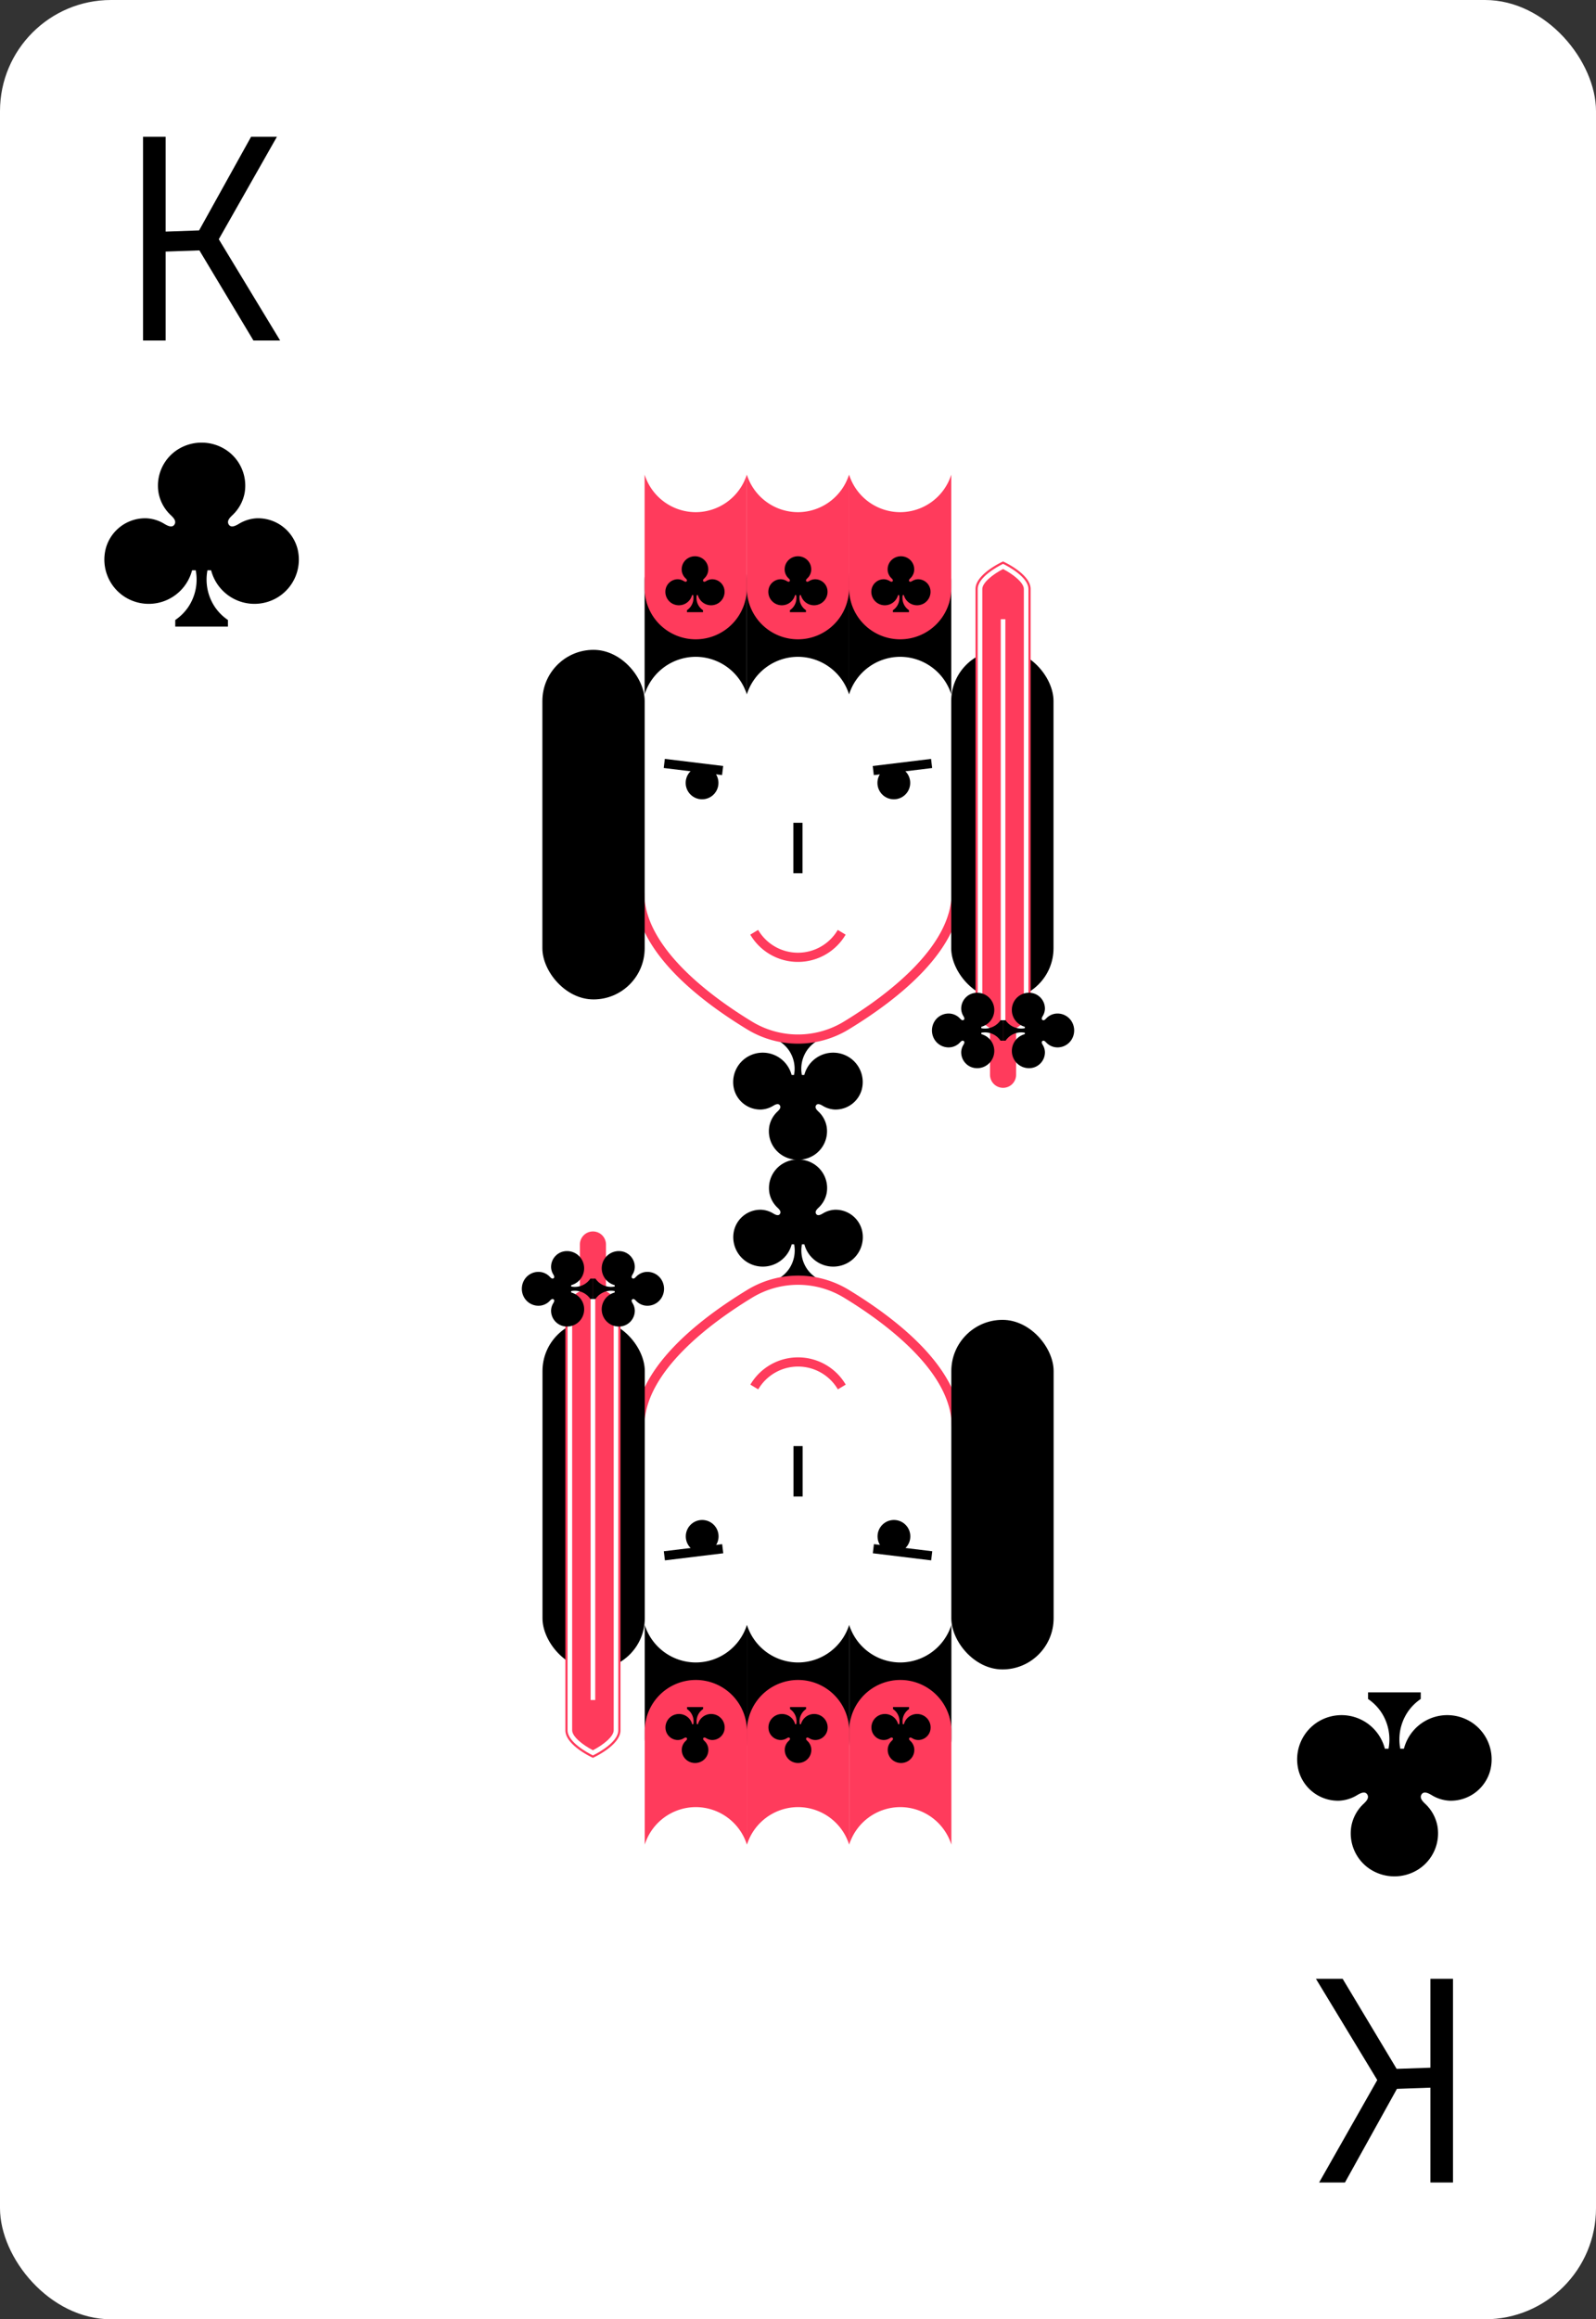 <svg xmlns="http://www.w3.org/2000/svg" viewBox="0 0 115 167"><rect x="0" y="0" width="115" height="167" fill="#333333" stroke="none"/><defs><style>.cls-1{fill:#fff;}.cls-2{fill:#ff3b5c;}</style></defs><title>card-clubs-k</title><g id="artwork"><rect class="cls-1" width="115" height="167" rx="8"/><path d="M14.368,18.031l-2.432.085v6.401H10.308V9.85H11.936v6.825l2.411-.085L18.091,9.85h1.862l-4.188,7.376,4.42,7.291H18.26Z"/><path d="M21.43,39.489a2.943,2.943,0,0,0-2.903-2.171,2.734,2.734,0,0,0-1.278.38c-.207.123-.595.364-.773.061-.161-.275.133-.531.309-.7a2.929,2.929,0,0,0,.843-1.571,3.082,3.082,0,0,0-1.386-3.122,3.218,3.218,0,0,0-3.431,0,3.082,3.082,0,0,0-1.386,3.122,2.929,2.929,0,0,0,.843,1.571c.176.169.471.425.309.7-.178.303-.566.063-.773-.061a2.734,2.734,0,0,0-1.278-.38,2.943,2.943,0,0,0-2.903,2.171,3.185,3.185,0,0,0,1.493,3.566,3.226,3.226,0,0,0,4.724-1.992h.263a3.555,3.555,0,0,1-.526,2.629,3.501,3.501,0,0,1-.949.951v.475h3.795V44.642a3.501,3.501,0,0,1-.949-.951,3.555,3.555,0,0,1-.526-2.629h.263A3.226,3.226,0,0,0,19.937,43.054,3.185,3.185,0,0,0,21.43,39.489Z"/><path d="M100.635,148.968l2.432-.084v-6.401h1.628V157.15h-1.628v-6.825l-2.411.084L96.912,157.15H95.051l4.188-7.376-4.42-7.291h1.925Z"/><path d="M93.57,127.49a2.943,2.943,0,0,0,2.903,2.171,2.734,2.734,0,0,0,1.278-.38c.207-.123.595-.364.773-.061.161.275-.133.531-.309.7a2.929,2.929,0,0,0-.843,1.571,3.082,3.082,0,0,0,1.386,3.122,3.218,3.218,0,0,0,3.431,0,3.082,3.082,0,0,0,1.386-3.122,2.929,2.929,0,0,0-.843-1.571c-.176-.169-.471-.425-.309-.7.178-.303.566-.063.773.061a2.734,2.734,0,0,0,1.278.38,2.943,2.943,0,0,0,2.903-2.171,3.185,3.185,0,0,0-1.493-3.566,3.226,3.226,0,0,0-4.724,1.992h-.263a3.555,3.555,0,0,1,.526-2.629,3.501,3.501,0,0,1,.949-.951V121.861H98.575v.475a3.501,3.501,0,0,1,.949.951,3.555,3.555,0,0,1,.526,2.629h-.263a3.226,3.226,0,0,0-4.724-1.992A3.185,3.185,0,0,0,93.57,127.49Z"/><path d="M52.898,78.45a1.96,1.96,0,0,0,1.934,1.443,1.824,1.824,0,0,0,.851-.253c.138-.082.396-.242.515-.04.107.182-.089.353-.206.465a1.945,1.945,0,0,0-.561,1.044,2.047,2.047,0,0,0,.923,2.075,2.147,2.147,0,0,0,2.285,0,2.047,2.047,0,0,0,.923-2.075,1.945,1.945,0,0,0-.561-1.044c-.117-.112-.314-.283-.206-.465.119-.201.377-.042.515.04a1.824,1.824,0,0,0,.851.253,1.96,1.96,0,0,0,1.934-1.443,2.115,2.115,0,0,0-.995-2.37,2.15,2.15,0,0,0-3.146,1.324h-.175a2.359,2.359,0,0,1,.35-1.747,2.329,2.329,0,0,1,.632-.632v-.316H56.232v.316a2.329,2.329,0,0,1,.632.632,2.359,2.359,0,0,1,.35,1.747h-.175a2.15,2.15,0,0,0-3.146-1.324A2.115,2.115,0,0,0,52.898,78.45Z"/><path class="cls-2" d="M57.496,75.149a7.043,7.043,0,0,1-3.665-1.031c-3.679-2.239-8.065-5.757-8.065-9.805h.661c0,3.938,4.854,7.48,7.748,9.24a6.368,6.368,0,0,0,6.643,0c2.893-1.76,7.748-5.302,7.748-9.24h.661c0,4.048-4.386,7.566-8.065,9.805A7.043,7.043,0,0,1,57.496,75.149Z"/><path d="M50.13,47.294a3.871,3.871,0,0,0-3.683,2.706V41.822a3.683,3.683,0,0,1,3.682-3.683H50.13a3.683,3.683,0,0,1,3.682,3.683v8.177A3.871,3.871,0,0,0,50.13,47.294Z"/><path d="M57.496,47.294a3.872,3.872,0,0,0-3.683,2.706V41.822a3.683,3.683,0,0,1,3.682-3.683H57.496a3.683,3.683,0,0,1,3.682,3.683v8.177A3.871,3.871,0,0,0,57.496,47.294Z"/><path d="M64.863,47.294a3.872,3.872,0,0,0-3.683,2.706V41.822a3.683,3.683,0,0,1,3.682-3.683h.001a3.683,3.683,0,0,1,3.682,3.683v8.177A3.871,3.871,0,0,0,64.863,47.294Z"/><rect x="39.081" y="46.792" width="7.371" height="25.171" rx="3.685"/><rect x="68.54" y="46.792" width="7.371" height="25.171" rx="3.685"/><path class="cls-2" d="M50.13,36.879a3.871,3.871,0,0,1-3.683-2.706V42.351a3.683,3.683,0,0,0,3.682,3.683H50.13a3.683,3.683,0,0,0,3.682-3.683V34.174A3.871,3.871,0,0,1,50.13,36.879Z"/><path class="cls-2" d="M57.496,36.879a3.872,3.872,0,0,1-3.683-2.706V42.351a3.683,3.683,0,0,0,3.682,3.683H57.496a3.683,3.683,0,0,0,3.682-3.683V34.174A3.871,3.871,0,0,1,57.496,36.879Z"/><path class="cls-2" d="M64.863,36.879a3.872,3.872,0,0,1-3.683-2.706V42.351A3.683,3.683,0,0,0,64.862,46.034h.001A3.683,3.683,0,0,0,68.545,42.351V34.174A3.871,3.871,0,0,1,64.863,36.879Z"/><path d="M67.018,42.37a.896.896,0,0,0-.884-.66.834.834,0,0,0-.389.116c-.063.038-.181.111-.235.018-.049-.083.041-.161.094-.213a.889.889,0,0,0,.257-.477.936.936,0,0,0-.422-.949.982.982,0,0,0-1.045,0,.936.936,0,0,0-.422.949.889.889,0,0,0,.257.477c.054.051.143.129.094.213-.054.092-.172.019-.235-.018a.834.834,0,0,0-.389-.116.896.896,0,0,0-.884.66.967.967,0,0,0,.455,1.084.983.983,0,0,0,1.438-.605h.08a1.078,1.078,0,0,1-.16.799,1.065,1.065,0,0,1-.289.289v.144h1.156v-.144a1.065,1.065,0,0,1-.289-.289,1.078,1.078,0,0,1-.16-.799h.08a.983.983,0,0,0,1.438.605A.967.967,0,0,0,67.018,42.37Z"/><path d="M52.178,42.37a.896.896,0,0,0-.884-.66.834.834,0,0,0-.389.116c-.063.038-.181.111-.235.018-.049-.083.041-.161.094-.213a.889.889,0,0,0,.257-.477.936.936,0,0,0-.422-.949.982.982,0,0,0-1.045,0,.936.936,0,0,0-.422.949.889.889,0,0,0,.257.477c.054.051.143.129.094.213-.054.092-.172.019-.235-.018a.834.834,0,0,0-.389-.116.896.896,0,0,0-.884.66.967.967,0,0,0,.455,1.084.983.983,0,0,0,1.438-.605h.08a1.078,1.078,0,0,1-.16.799,1.065,1.065,0,0,1-.289.289v.144H50.654v-.144a1.065,1.065,0,0,1-.289-.289,1.078,1.078,0,0,1-.16-.799h.08a.983.983,0,0,0,1.438.605A.967.967,0,0,0,52.178,42.37Z"/><path d="M59.598,42.37a.896.896,0,0,0-.884-.66.834.834,0,0,0-.389.116c-.063.038-.181.111-.235.018-.049-.083.041-.161.094-.213a.889.889,0,0,0,.257-.477.936.936,0,0,0-.422-.949.982.982,0,0,0-1.045,0,.936.936,0,0,0-.422.949.889.889,0,0,0,.257.477c.054.051.143.129.094.213-.054.092-.172.019-.235-.018A.834.834,0,0,0,56.278,41.71a.896.896,0,0,0-.884.66.967.967,0,0,0,.455,1.084.983.983,0,0,0,1.438-.605h.08a1.078,1.078,0,0,1-.16.799,1.065,1.065,0,0,1-.289.289v.144h1.156v-.144a1.065,1.065,0,0,1-.289-.289,1.078,1.078,0,0,1-.16-.799h.08a.983.983,0,0,0,1.438.605A.967.967,0,0,0,59.598,42.37Z"/><rect x="57.165" y="59.244" width="0.661" height="3.63"/><path class="cls-2" d="M57.496,69.262a3.979,3.979,0,0,1-3.435-1.963l.567-.34a3.327,3.327,0,0,0,5.737,0l.567.34A3.979,3.979,0,0,1,57.496,69.262Z"/><path class="cls-2" d="M72.276,71.475h0a.94.94,0,0,1,.94.94v4.974a.94.94,0,0,1-.94.94h0a.94.94,0,0,1-.94-.94v-4.974a.94.94,0,0,1,.94-.94Z"/><path class="cls-2" d="M72.276,74.263h0a1.987,1.987,0,0,0,1.987-1.987V42.414c0-1.097-1.987-1.987-1.987-1.987h0s-1.987.89-1.987,1.987V72.276A1.987,1.987,0,0,0,72.276,74.263Z"/><path class="cls-1" d="M74.103,73.674h-.33V42.414c0-.462-.762-1.061-1.497-1.441-.734.38-1.496.978-1.496,1.441V73.674h-.33V42.414c0-.858,1.46-1.629,1.753-1.774l.074-.037.074.037c.293.146,1.753.918,1.753,1.774Z"/><rect class="cls-1" x="72.111" y="44.588" width="0.33" height="29.088"/><path d="M74.452,76.875a1.141,1.141,0,0,0,.84-1.126,1.061,1.061,0,0,0-.147-.495c-.048-.08-.141-.231-.024-.3.106-.063.205.052.271.12a1.132,1.132,0,0,0,.608.327,1.191,1.191,0,0,0,1.208-.537,1.25,1.25,0,0,0,0-1.33,1.191,1.191,0,0,0-1.208-.537,1.132,1.132,0,0,0-.608.327c-.065.068-.165.182-.271.12-.117-.069-.024-.22.024-.3a1.061,1.061,0,0,0,.147-.495,1.141,1.141,0,0,0-.84-1.126,1.231,1.231,0,0,0-1.379.579,1.251,1.251,0,0,0,.77,1.831v.102a1.373,1.373,0,0,1-1.017-.204,1.356,1.356,0,0,1-.368-.368H72.275v1.471h.184a1.356,1.356,0,0,1,.368-.368,1.373,1.373,0,0,1,1.017-.204v.102a1.251,1.251,0,0,0-.77,1.831A1.231,1.231,0,0,0,74.452,76.875Z"/><path d="M70.1,76.875a1.141,1.141,0,0,1-.84-1.126,1.061,1.061,0,0,1,.147-.495c.048-.08.141-.231.024-.3-.106-.063-.205.052-.271.12a1.132,1.132,0,0,1-.608.327,1.191,1.191,0,0,1-1.208-.537,1.25,1.25,0,0,1,0-1.33,1.191,1.191,0,0,1,1.208-.537,1.132,1.132,0,0,1,.608.327c.065.068.165.182.271.12.117-.069.024-.22-.024-.3a1.061,1.061,0,0,1-.147-.495,1.141,1.141,0,0,1,.84-1.126,1.231,1.231,0,0,1,1.379.579,1.251,1.251,0,0,1-.77,1.831v.102a1.373,1.373,0,0,0,1.017-.204,1.356,1.356,0,0,0,.368-.368h.184v1.471h-.184a1.356,1.356,0,0,0-.368-.368,1.373,1.373,0,0,0-1.017-.204v.102a1.251,1.251,0,0,1,.77,1.831A1.231,1.231,0,0,1,70.1,76.875Z"/><rect x="49.636" y="53.111" width="0.661" height="4.234" transform="translate(-10.89 98.161) rotate(-83.066)"/><circle cx="50.587" cy="56.373" r="1.181"/><rect x="62.908" y="54.898" width="4.234" height="0.661" transform="translate(-6.186 8.246) rotate(-6.927)"/><circle cx="64.405" cy="56.373" r="1.181"/><path d="M62.102,88.55a1.96,1.96,0,0,0-1.934-1.443,1.824,1.824,0,0,0-.851.253c-.138.082-.396.242-.515.04-.107-.182.089-.353.206-.465a1.945,1.945,0,0,0,.561-1.044,2.047,2.047,0,0,0-.923-2.075,2.147,2.147,0,0,0-2.285,0,2.047,2.047,0,0,0-.923,2.075,1.945,1.945,0,0,0,.561,1.044c.117.112.314.283.206.465-.119.201-.377.042-.515-.04a1.824,1.824,0,0,0-.851-.253,1.96,1.96,0,0,0-1.934,1.443,2.115,2.115,0,0,0,.995,2.37,2.15,2.15,0,0,0,3.146-1.324h.175a2.359,2.359,0,0,1-.35,1.747,2.329,2.329,0,0,1-.632.632v.316h2.527v-.316a2.329,2.329,0,0,1-.632-.632,2.359,2.359,0,0,1-.35-1.747h.175a2.15,2.15,0,0,0,3.146,1.324A2.115,2.115,0,0,0,62.102,88.55Z"/><path class="cls-2" d="M57.504,91.851a7.043,7.043,0,0,1,3.665,1.031c3.679,2.239,8.065,5.757,8.065,9.805h-.661c0-3.938-4.854-7.48-7.748-9.24a6.368,6.368,0,0,0-6.643,0c-2.893,1.76-7.748,5.302-7.748,9.24H45.774c0-4.048,4.386-7.566,8.065-9.805A7.043,7.043,0,0,1,57.504,91.851Z"/><path d="M64.87,119.706a3.871,3.871,0,0,0,3.683-2.706v8.177a3.683,3.683,0,0,1-3.682,3.683h-.001a3.683,3.683,0,0,1-3.682-3.683v-8.177A3.871,3.871,0,0,0,64.87,119.706Z"/><path d="M57.504,119.706a3.872,3.872,0,0,0,3.683-2.706v8.177a3.683,3.683,0,0,1-3.682,3.683H57.504a3.683,3.683,0,0,1-3.682-3.683v-8.177A3.871,3.871,0,0,0,57.504,119.706Z"/><path d="M50.137,119.706a3.872,3.872,0,0,0,3.683-2.706v8.177a3.683,3.683,0,0,1-3.682,3.683h-.001a3.683,3.683,0,0,1-3.682-3.683v-8.177A3.871,3.871,0,0,0,50.137,119.706Z"/><rect x="68.548" y="95.037" width="7.371" height="25.171" rx="3.685"/><rect x="39.089" y="95.037" width="7.371" height="25.171" rx="3.685"/><path class="cls-2" d="M64.87,130.121a3.871,3.871,0,0,1,3.683,2.706V124.649a3.683,3.683,0,0,0-3.682-3.683h-.001a3.683,3.683,0,0,0-3.682,3.683v8.177A3.871,3.871,0,0,1,64.87,130.121Z"/><path class="cls-2" d="M57.504,130.121a3.872,3.872,0,0,1,3.683,2.706V124.649a3.683,3.683,0,0,0-3.682-3.683H57.504a3.683,3.683,0,0,0-3.682,3.683v8.177A3.871,3.871,0,0,1,57.504,130.121Z"/><path class="cls-2" d="M50.137,130.121a3.872,3.872,0,0,1,3.683,2.706V124.649a3.683,3.683,0,0,0-3.682-3.683h-.001a3.683,3.683,0,0,0-3.682,3.683v8.177A3.871,3.871,0,0,1,50.137,130.121Z"/><path d="M47.982,124.63a.896.896,0,0,0,.884.66.834.834,0,0,0,.389-.116c.063-.038.181-.111.235-.018.049.083-.041.161-.094.213a.889.889,0,0,0-.257.477.936.936,0,0,0,.422.949.982.982,0,0,0,1.045,0,.936.936,0,0,0,.422-.949.889.889,0,0,0-.257-.477c-.054-.051-.143-.129-.094-.213.054-.092.172-.019.235.018a.834.834,0,0,0,.389.116.896.896,0,0,0,.884-.66.967.967,0,0,0-.455-1.084.983.983,0,0,0-1.438.605h-.08a1.078,1.078,0,0,1,.16-.799,1.065,1.065,0,0,1,.289-.289v-.144H49.507v.144a1.065,1.065,0,0,1,.289.289,1.078,1.078,0,0,1,.16.799h-.08a.983.983,0,0,0-1.438-.605A.967.967,0,0,0,47.982,124.63Z"/><path d="M62.822,124.63a.896.896,0,0,0,.884.66.834.834,0,0,0,.389-.116c.063-.038.181-.111.235-.018.049.083-.041.161-.094.213a.889.889,0,0,0-.257.477.936.936,0,0,0,.422.949.982.982,0,0,0,1.045,0,.936.936,0,0,0,.422-.949.889.889,0,0,0-.257-.477c-.054-.051-.143-.129-.094-.213.054-.092.172-.019.235.018a.834.834,0,0,0,.389.116.896.896,0,0,0,.884-.66.967.967,0,0,0-.455-1.084.983.983,0,0,0-1.438.605h-.08a1.078,1.078,0,0,1,.16-.799,1.065,1.065,0,0,1,.289-.289v-.144H64.346v.144a1.065,1.065,0,0,1,.289.289,1.078,1.078,0,0,1,.16.799h-.08a.983.983,0,0,0-1.438-.605A.967.967,0,0,0,62.822,124.63Z"/><path d="M55.402,124.63a.896.896,0,0,0,.884.66.834.834,0,0,0,.389-.116c.063-.038.181-.111.235-.018.049.083-.041.161-.094.213a.889.889,0,0,0-.257.477.936.936,0,0,0,.422.949.982.982,0,0,0,1.045,0,.936.936,0,0,0,.422-.949.889.889,0,0,0-.257-.477c-.054-.051-.143-.129-.094-.213.054-.092.172-.019.235.018a.834.834,0,0,0,.389.116.896.896,0,0,0,.884-.66.967.967,0,0,0-.455-1.084.983.983,0,0,0-1.438.605h-.08a1.078,1.078,0,0,1,.16-.799,1.065,1.065,0,0,1,.289-.289v-.144H56.926v.144a1.065,1.065,0,0,1,.289.289,1.078,1.078,0,0,1,.16.799h-.08a.983.983,0,0,0-1.438-.605A.967.967,0,0,0,55.402,124.63Z"/><rect x="57.174" y="104.126" width="0.661" height="3.63"/><path class="cls-2" d="M57.504,97.738a3.979,3.979,0,0,1,3.435,1.963l-.567.34a3.327,3.327,0,0,0-5.737,0l-.567-.34A3.979,3.979,0,0,1,57.504,97.738Z"/><path class="cls-2" d="M42.724,88.671h0a.94.94,0,0,1,.94.94v4.974a.94.94,0,0,1-.94.94h0a.94.94,0,0,1-.94-.94V89.611A.94.94,0,0,1,42.724,88.671Z"/><path class="cls-2" d="M42.724,92.737h0a1.987,1.987,0,0,0-1.987,1.987v29.862c0,1.097,1.987,1.987,1.987,1.987h0s1.987-.89,1.987-1.987V94.724A1.987,1.987,0,0,0,42.724,92.737Z"/><path class="cls-1" d="M40.897,93.326h.33v31.26c0,.462.762,1.061,1.497,1.441.734-.38,1.496-.978,1.496-1.441V93.326h.33v31.26c0,.858-1.46,1.629-1.753,1.774l-.074.037-.074-.037c-.293-.146-1.753-.918-1.753-1.774Z"/><rect class="cls-1" x="42.559" y="93.324" width="0.33" height="29.088"/><path d="M40.548,90.125a1.141,1.141,0,0,0-.84,1.126,1.061,1.061,0,0,0,.147.495c.048.08.141.231.024.3-.106.063-.205-.052-.271-.12a1.132,1.132,0,0,0-.608-.327,1.191,1.191,0,0,0-1.208.537,1.25,1.25,0,0,0,0,1.33,1.191,1.191,0,0,0,1.208.537,1.132,1.132,0,0,0,.608-.327c.065-.068.165-.182.271-.12.117.069.024.22-.024.3a1.061,1.061,0,0,0-.147.495,1.141,1.141,0,0,0,.84,1.126,1.231,1.231,0,0,0,1.379-.579,1.251,1.251,0,0,0-.77-1.831v-.102a1.373,1.373,0,0,1,1.017.204,1.356,1.356,0,0,1,.368.368H42.725v-1.471h-.184a1.356,1.356,0,0,1-.368.368,1.373,1.373,0,0,1-1.017.204v-.102a1.251,1.251,0,0,0,.77-1.831A1.231,1.231,0,0,0,40.548,90.125Z"/><path d="M44.9,90.125a1.141,1.141,0,0,1,.84,1.126,1.061,1.061,0,0,1-.147.495c-.048.08-.141.231-.024.3.106.063.205-.052.271-.12a1.132,1.132,0,0,1,.608-.327,1.191,1.191,0,0,1,1.208.537,1.25,1.25,0,0,1,0,1.33,1.191,1.191,0,0,1-1.208.537,1.132,1.132,0,0,1-.608-.327c-.065-.068-.165-.182-.271-.12-.117.069-.024.22.024.3a1.061,1.061,0,0,1,.147.495,1.141,1.141,0,0,1-.84,1.126,1.231,1.231,0,0,1-1.379-.579,1.251,1.251,0,0,1,.77-1.831v-.102a1.373,1.373,0,0,0-1.017.204,1.356,1.356,0,0,0-.368.368H42.723v-1.471h.184a1.356,1.356,0,0,0,.368.368,1.373,1.373,0,0,0,1.017.204v-.102a1.251,1.251,0,0,1-.77-1.831A1.231,1.231,0,0,1,44.9,90.125Z"/><rect x="64.703" y="109.655" width="0.661" height="4.234" transform="translate(-53.773 162.835) rotate(-83.066)"/><circle cx="64.413" cy="110.627" r="1.181"/><rect x="47.857" y="111.441" width="4.234" height="0.661" transform="translate(-13.116 6.843) rotate(-6.927)"/><circle cx="50.595" cy="110.627" r="1.181"/></g></svg>